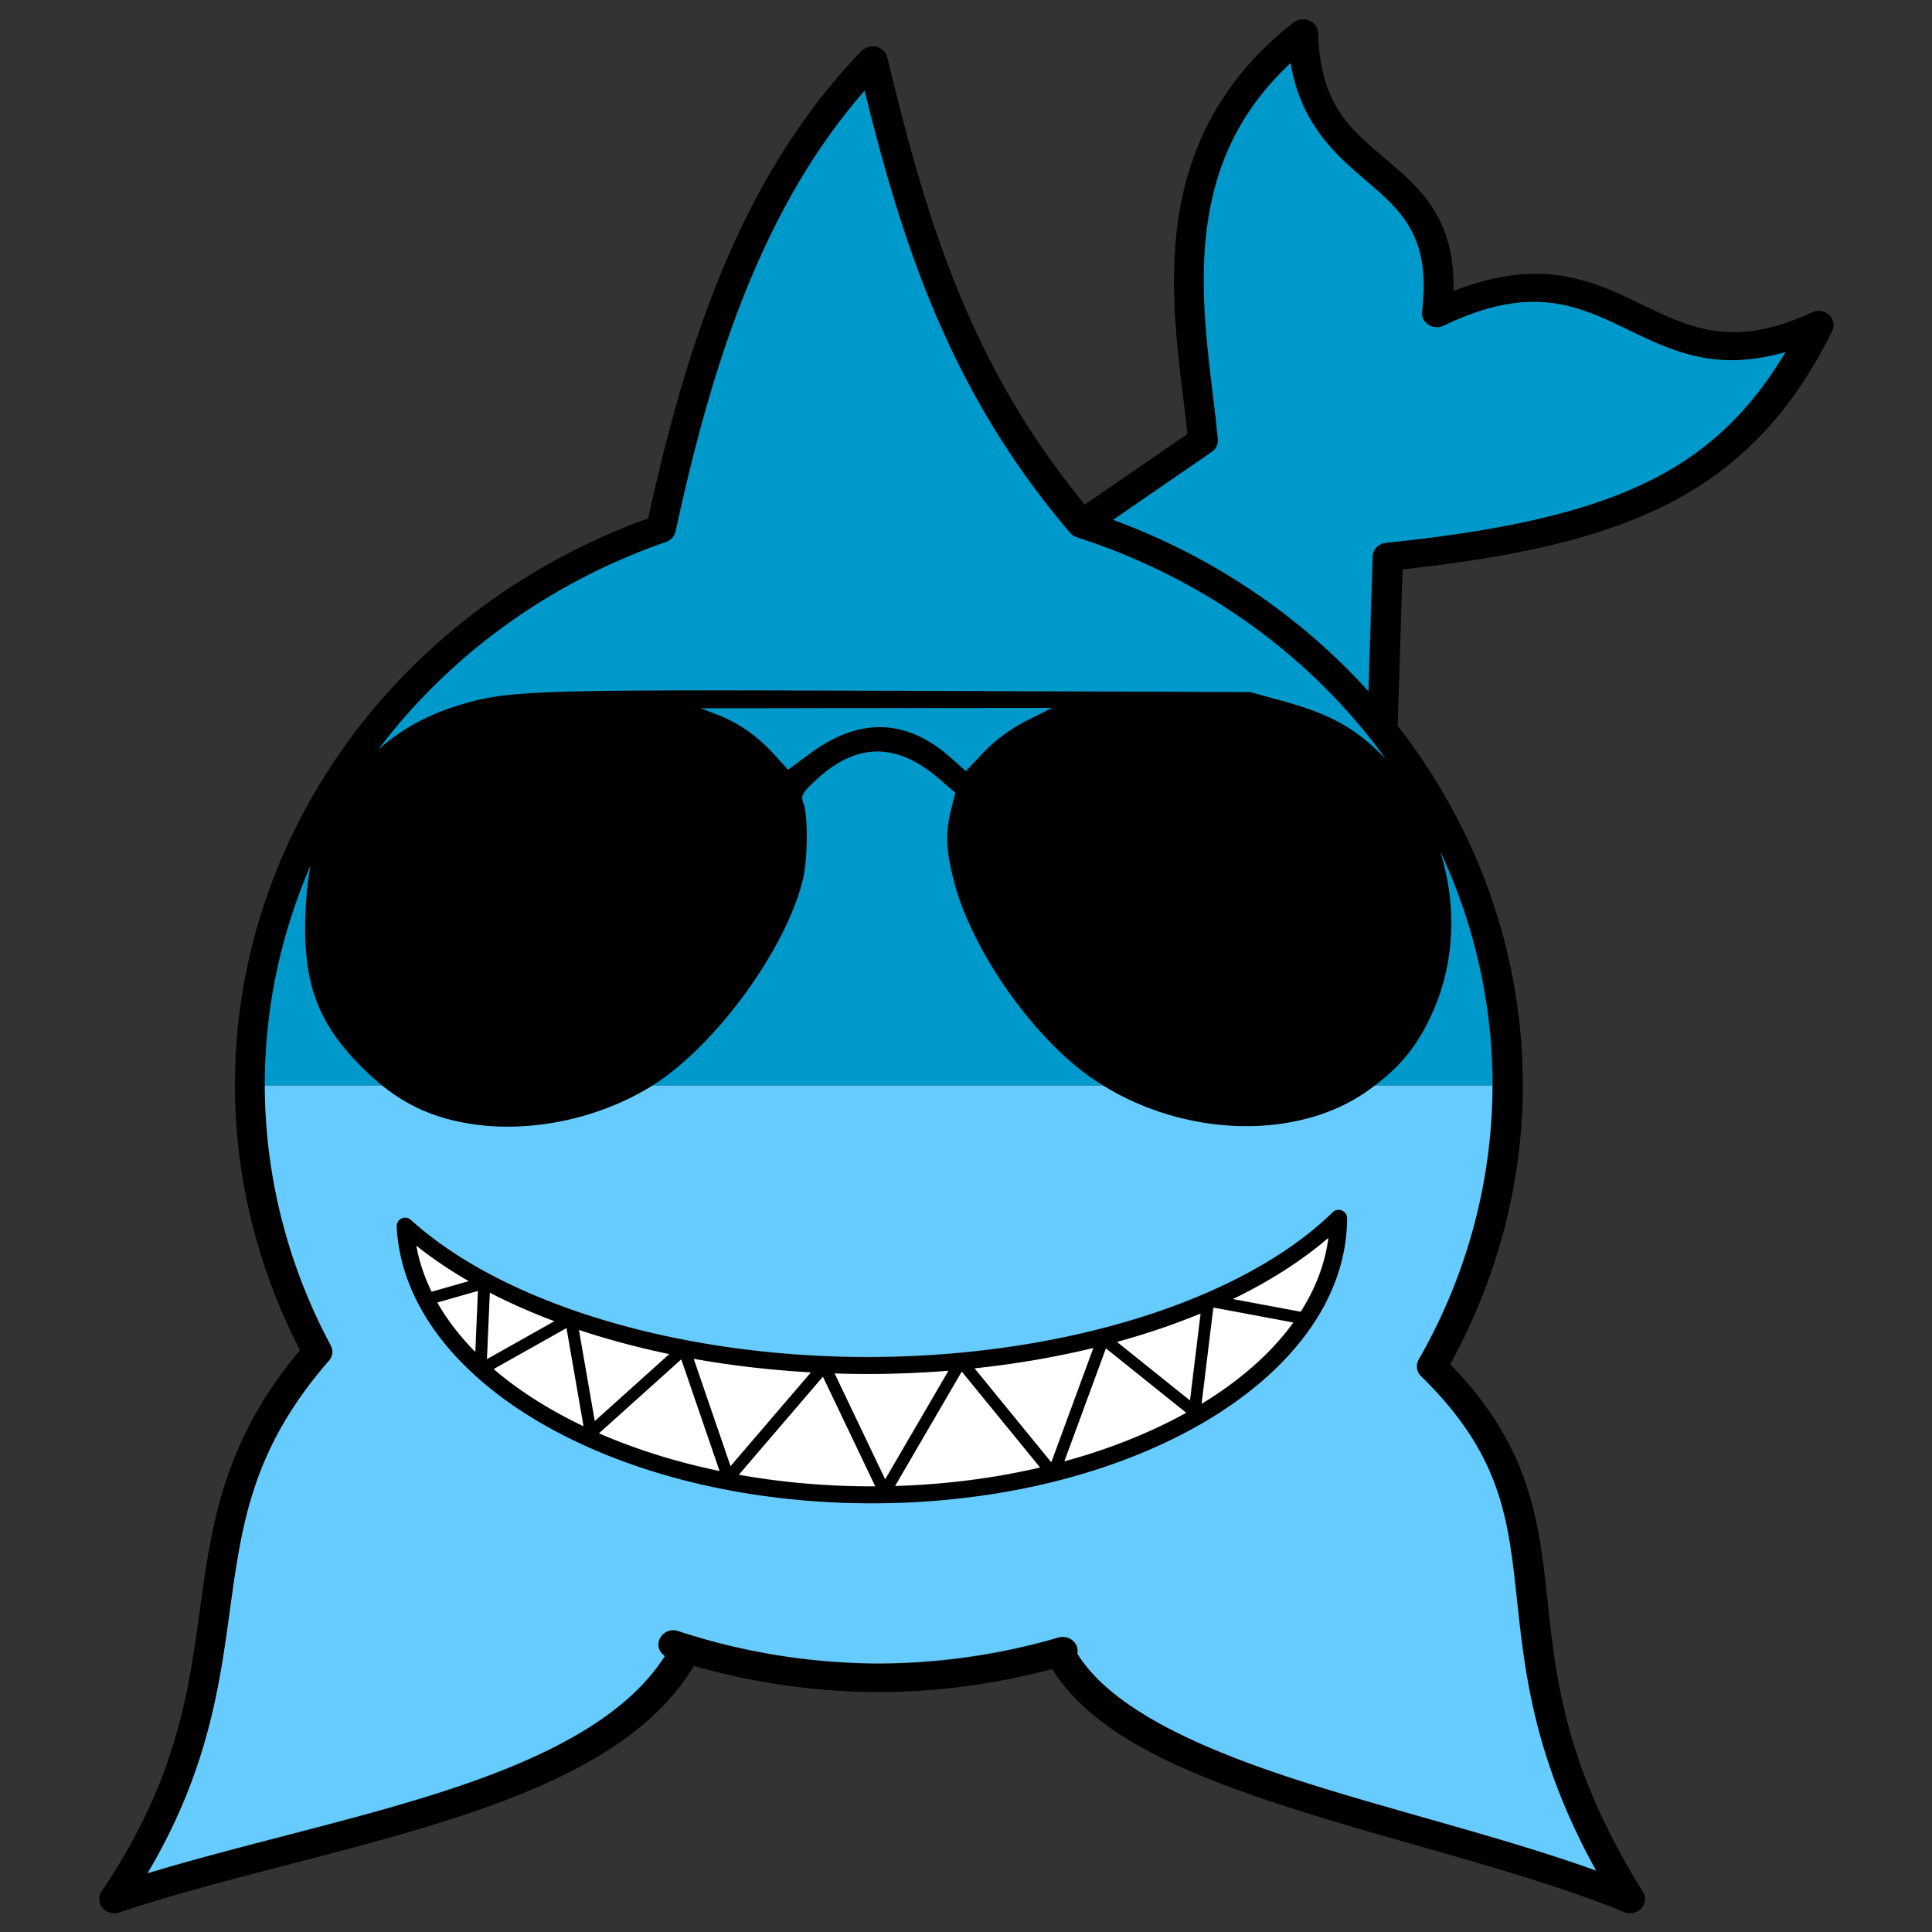 <?xml version="1.0" encoding="UTF-8" standalone="no"?>
<!-- Created with Inkscape (http://www.inkscape.org/) -->

<svg
   xmlns:dc="http://purl.org/dc/elements/1.1/"
   xmlns:cc="http://creativecommons.org/ns#"
   xmlns:rdf="http://www.w3.org/1999/02/22-rdf-syntax-ns#"
   xmlns:svg="http://www.w3.org/2000/svg"
   xmlns="http://www.w3.org/2000/svg"
   xmlns:sodipodi="http://sodipodi.sourceforge.net/DTD/sodipodi-0.dtd"
   xmlns:inkscape="http://www.inkscape.org/namespaces/inkscape"
   width="500mm"
   height="500mm"
   viewBox="0 0 500 500"
   version="1.1"
   id="svg13246"
   inkscape:version="0.92.1 r15371"
   sodipodi:docname="shark_boy.svg">
  <rect x="0" y="0" width="500" height="500" fill="#333333" stroke="none"/>
  <defs
     id="defs13240" />
  <sodipodi:namedview
     id="base"
     pagecolor="#ffffff"
     bordercolor="#666666"
     borderopacity="1.0"
     inkscape:pageopacity="0.0"
     inkscape:pageshadow="2"
     inkscape:zoom="0.14896042"
     inkscape:cx="1236.0134"
     inkscape:cy="1503.9025"
     inkscape:document-units="mm"
     inkscape:current-layer="layer1"
     showgrid="false"
     inkscape:window-width="1366"
     inkscape:window-height="715"
     inkscape:window-x="-8"
     inkscape:window-y="-8"
     inkscape:window-maximized="1" />
  <g
     inkscape:label="Layer 1"
     inkscape:groupmode="layer"
     id="layer1"
     transform="translate(0,203)">
    <g
       id="g4580"
       transform="matrix(1.201,0,0,1.201,-50.227,39.393)"
       style="stroke-width:0.833">
      <path
         style="color:#000000;font-style:normal;font-variant:normal;font-weight:normal;font-stretch:normal;font-size:medium;line-height:normal;font-family:sans-serif;font-variant-ligatures:normal;font-variant-position:normal;font-variant-caps:normal;font-variant-numeric:normal;font-variant-alternates:normal;font-feature-settings:normal;text-indent:0;text-align:start;text-decoration:none;text-decoration-line:none;text-decoration-style:solid;text-decoration-color:#000000;letter-spacing:normal;word-spacing:normal;text-transform:none;writing-mode:lr-tb;direction:ltr;text-orientation:mixed;dominant-baseline:auto;baseline-shift:baseline;text-anchor:start;white-space:normal;shape-padding:0;clip-rule:nonzero;display:inline;overflow:visible;visibility:visible;opacity:1;isolation:auto;mix-blend-mode:normal;color-interpolation:sRGB;color-interpolation-filters:linearRGB;solid-color:#000000;solid-opacity:1;vector-effect:none;fill:#000000;fill-opacity:1;fill-rule:nonzero;stroke:none;stroke-width:19.659;stroke-linecap:round;stroke-linejoin:round;stroke-miterlimit:4;stroke-dasharray:none;stroke-dashoffset:0;stroke-opacity:1;color-rendering:auto;image-rendering:auto;shape-rendering:auto;text-rendering:auto;enable-background:accumulate"
         d="m 1221.775,18.91 a 12.156,11.464 0 0 0 -1.221,0.004 12.156,11.464 0 0 0 -7.074,2.604 c -65.565,50.991 -89.513,113.911 -95.283,174.529 -5.533,58.119 4.652,114.004 9.211,158.844 l -83.031,57.164 C 948.745,296.34 914.441,174.269 884.289,49.746 A 12.156,11.464 0 0 0 873,40.848 a 12.156,11.464 0 0 0 -0.455,0.002 12.156,11.464 0 0 1 0.455,0.006 12.156,11.464 0 0 0 -1.098,0.004 12.156,11.464 0 0 1 0.061,-0.006 12.156,11.464 0 0 0 -0.893,0.07 12.156,11.464 0 0 0 -0.908,0.129 12.156,11.464 0 0 0 -0.055,0.01 12.156,11.464 0 0 0 -1.094,0.252 12.156,11.464 0 0 0 -2.848,1.174 12.156,11.464 0 0 0 -0.529,0.328 12.156,11.464 0 0 0 -0.482,0.314 12.156,11.464 0 0 0 -0.459,0.352 12.156,11.464 0 0 0 -0.482,0.385 12.156,11.464 0 0 0 -0.764,0.715 C 766.475,145.079 722.089,279.682 690.613,423.203 489.359,496.029 355.979,678.35 355.816,882.076 a 12.156,11.464 0 0 0 0,0.014 c 0.029,74.547 18.177,148.017 52.729,214.994 -60.979,72.568 -71.244,138.492 -80.5,205.981 -9.501,69.275 -18.356,140.802 -80.256,232.521 a 12.156,11.464 0 0 0 14.299,16.965 c 83.845,-27.897 182.658,-47.743 269.557,-75.775 84.789,-27.352 159.335,-62.649 195.971,-123.943 48.549,13.906 99.027,21.074 149.842,21.236 a 12.156,11.464 0 0 0 0.08,0 c 47.492,-0.15 94.7,-6.49 140.357,-18.682 33.574,54.05 109.673,85.825 195.295,113.227 89.435,28.622 190.66,51.916 267.957,83.639 a 12.156,11.464 0 0 0 15.326,-16.322 c -64.485,-103.383 -70.788,-175.651 -77.863,-241.072 -6.862,-63.451 -15.263,-121.704 -78.297,-186.377 38.497,-69.928 58.824,-147.519 58.863,-226.391 a 12.156,11.464 0 0 0 0,-0.016 c -2e-4,-0.194 0,-0.388 0,-0.582 -0.01,-2.108 -0.027,-4.213 -0.061,-6.316 -0.01,-0.651 -0.02,-1.301 -0.033,-1.951 -0.045,-2.251 -0.104,-4.499 -0.182,-6.744 -0.012,-0.358 -0.03,-0.716 -0.043,-1.074 -0.072,-1.963 -0.159,-3.923 -0.256,-5.881 -0.031,-0.622 -0.059,-1.244 -0.092,-1.865 -0.117,-2.183 -0.249,-4.364 -0.397,-6.541 -0.041,-0.603 -0.086,-1.205 -0.129,-1.807 -0.145,-2.019 -0.3,-4.037 -0.471,-6.051 -0.025,-0.298 -0.048,-0.597 -0.074,-0.895 -0.192,-2.213 -0.404,-4.423 -0.627,-6.629 -0.068,-0.67 -0.136,-1.34 -0.207,-2.01 -0.231,-2.192 -0.474,-4.38 -0.736,-6.564 -0.037,-0.308 -0.078,-0.616 -0.115,-0.924 -0.237,-1.947 -0.49,-3.889 -0.752,-5.83 -0.091,-0.677 -0.181,-1.355 -0.275,-2.031 -0.289,-2.075 -0.592,-4.147 -0.908,-6.215 -0.102,-0.665 -0.208,-1.33 -0.312,-1.994 -0.279,-1.769 -0.568,-3.535 -0.867,-5.299 -0.087,-0.51 -0.168,-1.022 -0.256,-1.531 -0.362,-2.093 -0.743,-4.182 -1.133,-6.268 -0.129,-0.689 -0.261,-1.377 -0.393,-2.064 -0.366,-1.909 -0.741,-3.816 -1.131,-5.719 -0.121,-0.59 -0.244,-1.18 -0.367,-1.77 -0.381,-1.823 -0.774,-3.641 -1.176,-5.457 -0.155,-0.702 -0.31,-1.404 -0.469,-2.105 -0.451,-1.995 -0.912,-3.986 -1.389,-5.973 -0.185,-0.77 -0.378,-1.538 -0.566,-2.307 -0.346,-1.408 -0.698,-2.815 -1.057,-4.219 -0.212,-0.831 -0.422,-1.663 -0.639,-2.492 -0.48,-1.839 -0.974,-3.674 -1.476,-5.506 -0.249,-0.909 -0.503,-1.816 -0.758,-2.723 -0.382,-1.361 -0.772,-2.72 -1.166,-4.076 -0.33,-1.135 -0.663,-2.27 -1.002,-3.402 -0.426,-1.425 -0.858,-2.847 -1.297,-4.268 -0.299,-0.966 -0.599,-1.931 -0.904,-2.895 -0.502,-1.588 -1.012,-3.172 -1.531,-4.754 -0.324,-0.987 -0.654,-1.971 -0.984,-2.955 -0.427,-1.273 -0.859,-2.544 -1.297,-3.812 -0.334,-0.967 -0.668,-1.936 -1.008,-2.9 -0.6,-1.702 -1.207,-3.401 -1.826,-5.096 -0.346,-0.947 -0.699,-1.891 -1.051,-2.836 -0.429,-1.152 -0.863,-2.301 -1.301,-3.449 -0.334,-0.876 -0.665,-1.753 -1.004,-2.627 -0.068,-0.176 -0.14,-0.351 -0.209,-0.527 -0.563,-1.445 -1.134,-2.887 -1.711,-4.326 -2.353,-5.868 -4.82,-11.688 -7.404,-17.455 -0.064,-0.142 -0.13,-0.284 -0.193,-0.426 -1.205,-2.681 -2.436,-5.351 -3.689,-8.01 -0.163,-0.345 -0.327,-0.69 -0.49,-1.035 -1.3,-2.74 -2.622,-5.47 -3.975,-8.186 -0.01,-0.021 -0.021,-0.042 -0.031,-0.062 0,-0.008 -0.01,-0.016 -0.012,-0.023 -2.877,-5.773 -5.871,-11.487 -8.979,-17.143 -0.013,-0.024 -0.026,-0.048 -0.039,-0.072 -0.024,-0.044 -0.05,-0.088 -0.074,-0.133 -1.472,-2.677 -2.972,-5.339 -4.496,-7.988 -0.127,-0.221 -0.254,-0.442 -0.381,-0.662 -11.302,-19.579 -23.99,-38.402 -37.969,-56.334 l 3.906,-126.715 c 90.516,-9.941 160.726,-25.053 216.297,-53.697 57.814,-29.801 99.543,-74.305 131.713,-139.393 a 12.156,11.464 0 0 0 -16.391,-15.137 c -33.527,15.567 -57.964,18.013 -79.266,14.885 -21.302,-3.128 -40.058,-12.357 -60.537,-22.229 -20.479,-9.872 -42.725,-20.337 -70.254,-23.221 -22.945,-2.404 -49.386,1.239 -80.215,13.256 0.499,-24.392 -4.034,-43.764 -12.279,-59.334 -10.328,-19.503 -25.512,-32.911 -39.996,-45.27 -28.968,-24.717 -55.846,-43.92 -57.416,-104.35 a 12.156,11.464 0 0 0 -11.59,-11.172 z m -10.496,35.549 c 8.378,50.798 38.378,75.802 63.188,96.971 14.206,12.122 26.516,23.321 34.564,38.52 8.049,15.198 12.418,34.927 8.699,65.762 a 12.156,11.464 0 0 0 17.588,11.516 c 36.164,-17.349 62.75,-21.023 85.266,-18.664 22.515,2.359 41.619,11.093 61.879,20.859 20.26,9.766 41.625,20.61 67.871,24.465 18.264,2.682 38.787,1.357 61.924,-5.256 -27.771,46.382 -61.054,79.007 -105.912,102.129 -53.29,27.469 -123.259,42.588 -217.805,52.354 a 12.156,11.464 0 0 0 -10.828,11.061 l -3.369,109.203 C 1219.642,502.891 1149.2,454.616 1067.525,424.506 l 79.883,-54.996 a 12.156,11.464 0 0 0 4.936,-10.244 c -4.36,-47.508 -15.316,-104.624 -9.934,-161.17 4.812,-50.548 22.189,-100.156 68.869,-143.637 z M 866.078,76.838 h 0.002 C 896.093,197.778 933.895,319.645 1032.607,435.043 a 12.156,11.464 0 0 0 5.537,3.656 c 104.289,33.564 190.849,97.578 250.09,179.373 -0.688,-0.716 -1.376,-1.429 -2.076,-2.135 -23.133,-23.302 -43.308,-34.28 -82.978,-45.15 l -24.711,-6.77 -284.92,-1.012 C 594.916,561.949 577.225,562.531 537.4,574.672 c -25.323,7.72 -46.99,19.619 -65.059,35.719 56.717,-75.123 136.9,-134.559 232.973,-167.992 a 12.156,11.464 0 0 0 7.701,-8.465 C 742.505,297.654 783.081,171.986 866.078,76.838 Z m 151.814,500.119 -20.303,10.156 v 0.002 c -12.635,6.321 -25.804,15.974 -34.867,25.557 l -14.562,15.396 -12.223,-10.844 C 900.129,585.448 862.128,584.224 822.266,613.568 l -18.189,13.391 -10.502,-11.607 c -13.872,-15.333 -28.845,-25.976 -45.951,-32.66 l -13.977,-5.461 142.123,-0.137 z m -141.684,35.301 c 16.488,-0.085 33.205,7.346 50.535,22.297 l 12.84,11.078 -3.391,13.467 c -4.771,18.945 -4.242,32.804 2.219,58.064 13.967,54.612 62.345,124.446 109.539,158.123 3.734,2.664 7.554,5.191 11.445,7.596 v 0.002 c 67.946,41.993 158.228,44.333 214.619,4.094 1.923,-1.372 3.755,-2.735 5.549,-4.094 0,0 0,-0.002 0,-0.002 20.989,-15.907 33.469,-31.303 44.812,-54.879 20.073,-41.718 22.148,-90.328 8.258,-134.602 27.235,58.231 42.16,122.231 42.238,188.697 0,0.262 -0.013,0.523 -0.014,0.785 -0.177,77.548 -20.74,153.85 -59.855,222.072 -2.517,4.391 -1.733,9.812 1.94,13.406 64.398,63.037 70.436,113.683 77.48,178.82 6.399,59.169 13.222,129.3 64.369,221.769 -74.276,-26.757 -161.193,-47.532 -237.791,-72.047 -84.513,-27.047 -154.897,-59.274 -182.455,-103.664 1.73,-8.492 -6.75,-15.665 -15.514,-13.121 -47.136,13.777 -96.187,20.86 -145.535,21.02 -55.264,-0.18 -110.107,-9.043 -162.281,-26.229 -12.48,-4.1 -21.955,10.878 -12.201,19.287 l 1.199,1.031 c -32.624,50.851 -99.55,83.757 -180.439,109.852 -74.787,24.125 -160.426,42.417 -238.615,66.016 49.331,-83.321 58.422,-152.578 66.996,-215.094 9.478,-69.111 18.242,-129.461 79.951,-200.1 3.067,-3.511 3.642,-8.399 1.467,-12.459 -34.985,-65.3 -53.278,-137.409 -53.438,-210.562 h 0.002 c -0.005,-0.262 -0.01,-0.523 -0.01,-0.785 v -0.01 -0.006 c 0.051,-62.142 13.097,-122.179 37.078,-177.383 -2.318,11.17 -3.556,23.342 -4.146,38.051 -2.277,56.705 9.498,89.032 45.609,125.219 5.516,5.528 10.99,10.479 16.51,14.914 0.002,10e-4 0.003,0.003 0.004,0.004 19.513,15.675 39.636,24.847 64.516,29.799 49.825,9.918 108.583,-1.291 153.836,-29.348 0.238,-0.148 0.477,-0.304 0.715,-0.453 10e-4,-10e-4 0.003,-10e-4 0.004,-0.002 50.97,-32.001 108.276,-110.42 121.875,-166.936 3.994,-16.6 4.298,-51.631 0.533,-61.533 -2.432,-6.396 -1.23,-8.632 10.391,-19.344 16.408,-15.124 32.668,-22.727 49.156,-22.812 z m 477.697,69.934 c 0.065,0.137 0.129,0.273 0.193,0.41 -0.065,-0.137 -0.129,-0.274 -0.193,-0.41 z m 14.982,35.229 c 0.18,0.476 0.36,0.951 0.539,1.428 -0.178,-0.476 -0.359,-0.952 -0.539,-1.428 z m 5.029,13.941 c 0.19,0.553 0.377,1.107 0.564,1.66 -0.188,-0.554 -0.375,-1.107 -0.564,-1.66 z m 2.9,8.736 c 0.148,0.461 0.299,0.92 0.445,1.381 -0.146,-0.461 -0.297,-0.92 -0.445,-1.381 z m 1.75,5.555 c 0.112,0.364 0.221,0.728 0.332,1.092 -0.111,-0.364 -0.22,-0.728 -0.332,-1.092 z m 2.484,8.367 c 0.185,0.643 0.371,1.286 0.553,1.93 -0.182,-0.644 -0.368,-1.287 -0.553,-1.93 z m 3.951,14.631 c 0.145,0.574 0.289,1.148 0.432,1.723 -0.143,-0.575 -0.287,-1.149 -0.432,-1.723 z m 2.016,8.307 c 0.174,0.747 0.351,1.492 0.521,2.24 -0.171,-0.748 -0.347,-1.494 -0.521,-2.24 z m 1.389,6.131 c 0.15,0.684 0.297,1.368 0.443,2.053 -0.147,-0.684 -0.294,-1.369 -0.443,-2.053 z m 1.828,8.756 c 0.135,0.676 0.271,1.352 0.402,2.029 -0.132,-0.677 -0.268,-1.353 -0.402,-2.029 z m 2.674,14.656 c 0.132,0.796 0.263,1.593 0.391,2.391 -0.128,-0.797 -0.259,-1.594 -0.391,-2.391 z m 2.295,15.428 c 0.064,0.485 0.125,0.97 0.188,1.455 -0.062,-0.485 -0.124,-0.97 -0.188,-1.455 z m 1.147,9.488 c 0.041,0.372 0.085,0.743 0.125,1.115 -0.04,-0.372 -0.084,-0.743 -0.125,-1.115 z m 0.578,5.492 c 0.048,0.489 0.092,0.979 0.139,1.469 -0.047,-0.489 -0.091,-0.98 -0.139,-1.469 z m 0.832,9.457 c 0.031,0.395 0.064,0.79 0.094,1.186 -0.03,-0.395 -0.063,-0.79 -0.094,-1.186 z m 0.949,15.451 c 0.01,0.158 0.015,0.315 0.022,0.473 -0.01,-0.158 -0.014,-0.315 -0.022,-0.473 z m -148.693,121.738 -0.01,0.004 a 6.913,6.913 0 0 0 -0.498,0.037 6.913,6.913 0 0 0 -0.371,0.047 6.913,6.913 0 0 0 -0.305,0.055 6.913,6.913 0 0 0 -1.022,0.287 6.913,6.913 0 0 0 -0.014,0.004 6.913,6.913 0 0 0 -0.297,0.119 6.913,6.913 0 0 0 -2.143,1.416 c -50.609,49.497 -136.358,86.831 -237.213,105.014 -0.02,0 -0.042,0.01 -0.062,0.01 -2.066,0.372 -4.137,0.738 -6.215,1.094 -0.805,0.138 -1.609,0.277 -2.416,0.412 -15.043,2.526 -30.403,4.627 -46.018,6.283 -0.027,0 -0.055,0.01 -0.082,0.01 -2.25,0.238 -4.507,0.466 -6.768,0.685 -0.937,0.091 -1.875,0.182 -2.814,0.27 -2.088,0.196 -4.179,0.383 -6.275,0.562 -0.78,0.067 -1.557,0.137 -2.338,0.201 -2.848,0.236 -5.704,0.458 -8.566,0.664 -0.471,0.034 -0.943,0.063 -1.414,0.096 -2.418,0.17 -4.841,0.328 -7.27,0.477 -0.85,0.052 -1.701,0.103 -2.553,0.152 -2.217,0.128 -4.439,0.247 -6.664,0.357 -0.729,0.036 -1.456,0.073 -2.186,0.107 -2.943,0.138 -5.892,0.265 -8.848,0.371 h -0.102 c -0.194,0.01 -0.388,0.01 -0.582,0.017 -2.616,0.092 -5.238,0.169 -7.863,0.236 -0.09,0 -0.18,0 -0.27,0.01 -0.144,0 -0.289,0.01 -0.434,0.01 -0.758,0.018 -1.515,0.036 -2.273,0.053 -2.085,0.045 -4.172,0.083 -6.262,0.113 -0.676,0.01 -1.353,0.02 -2.029,0.029 -0.1,0 -0.199,0 -0.299,0 -0.085,0 -0.171,0 -0.256,0 -2.943,0.033 -5.891,0.054 -8.844,0.055 -7.195,-0.01 -14.365,-0.106 -21.502,-0.299 h -0.002 c -30.929,-0.835 -61.261,-3.412 -90.537,-7.574 0,0 -0.002,0 -0.002,0 -6.755,-0.961 -13.455,-2.005 -20.092,-3.133 0,0 -0.002,0 -0.002,0 -4.425,-0.752 -8.822,-1.541 -13.189,-2.365 0,0 -0.002,0 -0.002,0 -76.449,-14.432 -143.956,-39.936 -193.553,-73.5 0,0 -0.002,0 -0.002,0 -1.417,-0.959 -2.818,-1.925 -4.205,-2.897 0,0 -0.002,0 -0.002,0 -9.713,-6.804 -18.699,-13.927 -26.887,-21.346 a 6.913,6.913 0 0 0 -0.416,-0.342 6.913,6.913 0 0 0 -0.303,-0.221 6.913,6.913 0 0 0 -0.252,-0.166 6.913,6.913 0 0 0 -0.324,-0.189 6.913,6.913 0 0 0 -0.295,-0.156 6.913,6.913 0 0 0 -0.314,-0.145 6.913,6.913 0 0 0 -0.318,-0.129 6.913,6.913 0 0 0 -0.326,-0.111 6.913,6.913 0 0 0 -0.336,-0.1 6.913,6.913 0 0 0 -0.332,-0.076 6.913,6.913 0 0 0 -0.336,-0.064 6.913,6.913 0 0 0 -0.365,-0.047 6.913,6.913 0 0 0 -0.307,-0.027 6.913,6.913 0 0 0 -0.387,-0.01 6.913,6.913 0 0 0 -0.311,0.004 6.913,6.913 0 0 0 -0.385,0.027 6.913,6.913 0 0 0 -0.291,0.033 6.913,6.913 0 0 0 -0.377,0.066 6.913,6.913 0 0 0 -0.326,0.07 6.913,6.913 0 0 0 -0.322,0.09 6.913,6.913 0 0 0 -0.338,0.109 6.913,6.913 0 0 0 -0.334,0.131 6.913,6.913 0 0 0 -0.289,0.127 6.913,6.913 0 0 0 -0.342,0.174 6.913,6.913 0 0 0 -0.072,0.039 6.913,6.913 0 0 0 -0.143,0.082 6.913,6.913 0 0 0 -0.051,0.027 6.913,6.913 0 0 0 -0.324,0.209 6.913,6.913 0 0 0 -0.055,0.037 6.913,6.913 0 0 0 -0.152,0.107 6.913,6.913 0 0 0 -0.047,0.033 6.913,6.913 0 0 0 -0.291,0.23 6.913,6.913 0 0 0 -0.244,0.213 6.913,6.913 0 0 0 -0.268,0.262 6.913,6.913 0 0 0 -0.045,0.049 6.913,6.913 0 0 0 -0.131,0.137 6.913,6.913 0 0 0 -0.035,0.037 6.913,6.913 0 0 0 -0.256,0.305 6.913,6.913 0 0 0 -0.16,0.205 6.913,6.913 0 0 0 -0.008,0.01 6.913,6.913 0 0 0 -1.338,4.443 c 3.284,63.697 48.687,119.92 118.15,159.928 69.463,40.008 163.468,64.302 266.75,64.34 105.426,-0.01 200.99,-25.248 270.768,-66.57 62.82,-37.203 105.135,-87.933 113.131,-145.15 0,-0.022 0.01,-0.044 0.01,-0.066 0.078,-0.56 0.156,-1.121 0.227,-1.682 0.055,-0.436 0.106,-0.872 0.158,-1.309 0.072,-0.612 0.141,-1.224 0.205,-1.838 0.052,-0.495 0.101,-0.99 0.148,-1.486 0.053,-0.562 0.102,-1.124 0.148,-1.688 0.041,-0.504 0.083,-1.009 0.119,-1.514 0.045,-0.63 0.082,-1.261 0.119,-1.893 0.024,-0.423 0.051,-0.846 0.072,-1.27 0.036,-0.722 0.061,-1.446 0.086,-2.17 0.012,-0.364 0.029,-0.727 0.039,-1.092 0.029,-1.076 0.051,-2.153 0.051,-3.232 a 6.913,6.913 0 0 0 -0.033,-0.689 6.913,6.913 0 0 0 -0.27,-1.354 6.913,6.913 0 0 0 -1.309,-2.416 6.913,6.913 0 0 0 -0.471,-0.506 6.913,6.913 0 0 0 -2.305,-1.492 6.913,6.913 0 0 0 -2.705,-0.475 z m -756.332,6.359 a 6.913,6.913 0 0 0 -0.031,0.002 6.913,6.913 0 0 1 0.074,0 6.913,6.913 0 0 0 -0.043,-0.002 z m 748.18,16.496 c -2.684,20.779 -10.357,40.834 -22.404,59.728 l -54.83,-10.24 c 29.533,-14.319 55.599,-30.906 77.234,-49.488 z m -738.932,6.277 c 12.802,10.235 26.977,19.821 42.346,28.711 l -29.996,8.543 c -5.896,-12.055 -10.059,-24.506 -12.35,-37.254 z m 49.865,36.676 -2.143,49.363 c -12.454,-12.628 -22.778,-26.016 -30.727,-40.002 z m 9.674,1.43 c 16.313,8.428 33.773,16.132 52.211,23.062 l -54.543,30.68 z m 586.945,12.145 64.07,11.98 c -17.701,24.448 -42.901,46.738 -74.275,65.848 l 9.459,-77.5 c 0.248,-0.109 0.498,-0.219 0.746,-0.328 z m -11.088,4.736 -8.588,70.348 -59.061,-47.377 c 23.812,-6.529 46.455,-14.218 67.648,-22.971 z m -513.77,11.791 13.795,79.473 c -9.165,-4.363 -17.97,-8.973 -26.377,-13.815 -17.259,-9.94 -32.787,-20.827 -46.393,-32.49 z m 10.127,1.463 c 23.132,7.718 47.592,14.281 73.094,19.588 l -60.285,54.197 z m 416.754,14.65 -34.059,92.543 -62.115,-76.047 c 33.387,-3.538 65.625,-9.1 96.174,-16.496 z m 10.242,0.316 65.006,52.147 c -28.862,15.997 -62.142,29.343 -98.666,39.32 z m -333.996,8.453 c 30.486,5.457 62.269,9.165 94.869,10.98 L 757.5,1191.227 Z m -10.129,0.465 31.016,90.389 c -35.284,-7.325 -68.135,-17.681 -97.609,-30.527 z m 216.438,9.219 -51.203,87.869 -40.943,-85.703 c 8.817,0.285 17.684,0.437 26.594,0.447 a 6.913,6.913 0 0 0 0.016,0 c 22.163,-0.01 44.047,-0.91 65.537,-2.613 z m 10.865,0.676 63.43,77.652 c -36.631,8.525 -76.13,13.736 -117.408,14.971 z m -112.523,4.141 42.393,88.748 c -0.967,0 -1.928,0.023 -2.896,0.023 -37.38,-0.015 -73.491,-3.305 -107.549,-9.381 z"
         id="path12303"
         inkscape:connector-curvature="0"
         transform="matrix(0.266,0,0,0.266,-2.207,-202.704)" />
      <path
         inkscape:connector-curvature="0"
         id="path12283"
         d="m 229.701,-191.843 a 3.233,3.049 0 0 0 -0.038,0.004 3.233,3.049 0 0 1 0.292,-10e-4 3.233,3.049 0 0 0 -0.253,-0.003 z m -0.188,0.015 a 3.233,3.049 0 0 0 -0.169,0.017 3.233,3.049 0 0 1 0.169,-0.017 z m -0.313,0.041 a 3.233,3.049 0 0 0 -0.18,0.035 3.233,3.049 0 0 1 0.18,-0.035 z m -0.305,0.069 a 3.233,3.049 0 0 0 -0.182,0.054 3.233,3.049 0 0 1 0.182,-0.054 z m -0.301,0.099 a 3.233,3.049 0 0 0 -0.182,0.073 3.233,3.049 0 0 1 0.182,-0.073 z m -0.301,0.133 a 3.233,3.049 0 0 0 -0.156,0.08 3.233,3.049 0 0 1 0.156,-0.08 z m -0.296,0.167 a 3.233,3.049 0 0 0 -0.129,0.084 3.233,3.049 0 0 1 0.129,-0.084 z m -0.251,0.177 a 3.233,3.049 0 0 0 -0.128,0.102 3.233,3.049 0 0 1 0.128,-0.102 z m 92.169,2.919 c -12.414,11.563 -17.035,24.756 -18.315,38.198 -1.431,15.038 1.482,30.226 2.642,42.86 a 3.233,3.049 0 0 1 -1.313,2.724 l -21.244,14.625 c 21.72,8.007 40.453,20.845 55,36.931 l 0.896,-29.041 a 3.233,3.049 0 0 1 2.879,-2.941 c 25.143,-2.597 43.75,-6.618 57.922,-13.923 11.929,-6.149 20.78,-14.825 28.166,-27.16 -6.153,1.758 -11.611,2.111 -16.468,1.397 -6.98,-1.025 -12.661,-3.909 -18.049,-6.506 -5.388,-2.597 -10.468,-4.92 -16.456,-5.547 -5.988,-0.627 -13.058,0.35 -22.675,4.964 a 3.233,3.049 0 0 1 -4.677,-3.063 c 0.989,-8.2 -0.173,-13.447 -2.314,-17.488 -2.14,-4.042 -5.414,-7.02 -9.192,-10.243 -6.598,-5.63 -14.576,-12.279 -16.804,-25.788 z m -91.801,5.951 c -22.072,25.303 -32.863,58.723 -40.705,94.965 a 3.233,3.049 0 0 1 -2.048,2.251 c -25.549,8.891 -46.872,24.697 -61.955,44.675 4.805,-4.281 10.567,-7.446 17.301,-9.499 10.591,-3.229 15.295,-3.383 94.713,-3.102 l 75.77,0.269 6.572,1.8 c 10.55,2.891 15.915,5.81 22.067,12.007 0.186,0.188 0.369,0.378 0.552,0.568 -15.754,-21.752 -38.774,-38.776 -66.508,-47.702 a 3.233,3.049 0 0 1 -1.472,-0.972 C 246.149,-117.699 236.096,-150.109 228.115,-182.271 Z m 40.373,133 -37.796,0.036 -37.796,0.037 3.717,1.452 c 4.549,1.778 8.531,4.608 12.22,8.685 l 2.793,3.087 4.837,-3.561 c 10.601,-7.804 20.707,-7.479 30.23,0.972 l 3.25,2.884 3.873,-4.095 c 2.41,-2.548 5.912,-5.115 9.272,-6.796 v -5.29e-4 z m -37.679,9.388 c -4.385,0.023 -8.709,2.045 -13.072,6.067 -3.09,2.849 -3.41,3.444 -2.763,5.144 1.001,2.633 0.92,11.949 -0.142,16.364 -3.617,15.03 -18.857,35.885 -32.412,44.395 h 97.106 c -1.035,-0.64 -2.052,-1.312 -3.045,-2.021 -12.551,-8.956 -25.416,-27.527 -29.131,-42.051 -1.718,-6.718 -1.859,-10.403 -0.59,-15.441 l 0.902,-3.581 -3.414,-2.946 c -4.608,-3.976 -9.054,-5.952 -13.438,-5.93 z m 121.818,8.716 c 11.054,18.882 17.232,40.453 17.258,63.038 a 3.233,3.049 0 0 1 0,0.005 c -5e-5,0.061 0,0.121 0,0.182 0,-0.061 0.004,-0.121 0.004,-0.182 a 3.233,3.049 0 0 0 0,-0.005 c -0.029,-22.585 -6.207,-44.156 -17.261,-63.038 z m -0.438,12.864 c 3.694,11.774 3.142,24.701 -2.196,35.795 -3.017,6.27 -6.335,10.365 -11.918,14.595 h 25.343 c 1.9e-4,-0.07 0.004,-0.14 0.004,-0.209 -0.021,-17.676 -3.99,-34.695 -11.233,-50.181 z m -243.446,3.004 c -6.377,14.681 -9.847,30.646 -9.86,47.172 v 0.002 0.003 c 2.7e-5,0.07 0.001,0.14 0.003,0.21 h 25.276 c -1.468,-1.18 -2.924,-2.497 -4.391,-3.967 -9.603,-9.623 -12.735,-18.22 -12.129,-33.3 0.157,-3.912 0.486,-7.149 1.103,-10.119 z"
         style="color:#000000;font-style:normal;font-variant:normal;font-weight:normal;font-stretch:normal;font-size:medium;line-height:normal;font-family:sans-serif;font-variant-ligatures:normal;font-variant-position:normal;font-variant-caps:normal;font-variant-numeric:normal;font-variant-alternates:normal;font-feature-settings:normal;text-indent:0;text-align:start;text-decoration:none;text-decoration-line:none;text-decoration-style:solid;text-decoration-color:#000000;letter-spacing:normal;word-spacing:normal;text-transform:none;writing-mode:lr-tb;direction:ltr;text-orientation:mixed;dominant-baseline:auto;baseline-shift:baseline;text-anchor:start;white-space:normal;shape-padding:0;clip-rule:nonzero;display:inline;overflow:visible;visibility:visible;opacity:1;isolation:auto;mix-blend-mode:normal;color-interpolation:sRGB;color-interpolation-filters:linearRGB;solid-color:#000000;solid-opacity:1;vector-effect:none;fill:#0099cc;fill-opacity:1;fill-rule:nonzero;stroke:none;stroke-width:5.228;stroke-linecap:round;stroke-linejoin:round;stroke-miterlimit:4;stroke-dasharray:none;stroke-dashoffset:0;stroke-opacity:1;color-rendering:auto;image-rendering:auto;shape-rendering:auto;text-rendering:auto;enable-background:accumulate" />
      <path
         inkscape:connector-curvature="0"
         id="path4568"
         d="m 98.885,32.086 c 0.043,19.454 4.907,38.631 14.211,55.996 0.578,1.08 0.425,2.379 -0.39,3.313 -16.411,18.785 -18.741,34.835 -21.262,53.214 -2.28,16.625 -4.698,35.043 -17.816,57.201 20.793,-6.276 43.568,-11.14 63.456,-17.556 21.511,-6.939 39.309,-15.691 47.985,-29.214 l -0.319,-0.274 c -2.594,-2.236 -0.074,-6.22 3.245,-5.129 13.875,4.57 28.46,6.927 43.157,6.975 13.123,-0.042 26.167,-1.926 38.703,-5.59 2.33,-0.677 4.586,1.231 4.126,3.489 7.329,11.805 26.047,20.375 48.522,27.568 20.37,6.519 43.484,12.044 63.237,19.16 -13.602,-24.591 -15.417,-43.241 -17.118,-58.976 -1.873,-17.322 -3.479,-30.791 -20.604,-47.555 -0.977,-0.956 -1.185,-2.398 -0.516,-3.565 10.402,-18.143 15.87,-38.434 15.917,-59.057 h -25.342 c -0.477,0.362 -0.965,0.724 -1.476,1.089 -14.997,10.701 -39.006,10.079 -57.076,-1.089 H 182.419 c -0.064,0.04 -0.127,0.082 -0.191,0.121 -12.034,7.461 -27.66,10.442 -40.91,7.805 -6.617,-1.317 -11.969,-3.757 -17.158,-7.926 z m 231.334,26.772 a 1.838,1.838 0 0 1 1.886,1.843 c -0.066,17.3 -11.897,32.728 -30.453,43.717 -18.556,10.989 -43.97,17.701 -72.006,17.703 -27.466,-0.01 -52.466,-6.471 -70.938,-17.11 C 140.234,94.371 128.16,79.42 127.286,62.481 a 1.838,1.838 0 0 1 3.07,-1.456 c 19.908,18.037 57.567,29.518 98.39,29.549 42.18,-0.013 80.874,-12.258 100.235,-31.193 a 1.838,1.838 0 0 1 1.238,-0.522 z"
         style="opacity:1;vector-effect:none;fill:#66ccff;fill-opacity:1;stroke:none;stroke-width:5.228;stroke-linecap:round;stroke-linejoin:round;stroke-miterlimit:4;stroke-dasharray:none;stroke-dashoffset:0;stroke-opacity:1;paint-order:fill markers stroke" />
      <path
         inkscape:connector-curvature="0"
         id="path12278"
         d="m 330.219,58.856 a 1.838,1.838 0 0 0 0,5.29e-4 1.838,1.838 0 0 0 -0.365,0.047 1.838,1.838 0 0 1 0.364,-0.045 1.838,1.838 0 0 1 1.886,1.843 c -0.009,2.433 -0.251,4.829 -0.712,7.18 0.461,-2.352 0.703,-4.748 0.713,-7.181 a 1.838,1.838 0 0 0 -1.886,-1.844 z m 1.174,9.025 c -0.307,1.568 -0.711,3.116 -1.209,4.642 0.497,-1.526 0.902,-3.075 1.209,-4.642 z m -1.716,-8.928 a 1.838,1.838 0 0 0 -0.329,0.149 1.838,1.838 0 0 1 0.329,-0.149 z m -0.697,0.427 c -0.605,0.591 -1.228,1.176 -1.87,1.754 0.642,-0.578 1.266,-1.163 1.87,-1.754 z m -199.791,1.168 a 1.838,1.838 0 0 0 -1.674,0.945 1.838,1.838 0 0 1 2.841,-0.468 c 19.908,18.037 57.567,29.518 98.39,29.549 13.841,-0.004 27.306,-1.326 39.836,-3.768 -12.53,2.443 -25.995,3.764 -39.835,3.768 -40.823,-0.031 -78.481,-11.513 -98.389,-29.55 a 1.838,1.838 0 0 0 -1.168,-0.475 z m 139.393,26.257 c 2.386,-0.465 4.739,-0.971 7.053,-1.516 -2.315,0.545 -4.667,1.051 -7.053,1.516 z m 57.172,-24.486 c -0.541,0.462 -1.092,0.92 -1.657,1.373 0.565,-0.453 1.115,-0.911 1.657,-1.373 z m 2.295,2.616 c -5.754,4.942 -12.685,9.353 -20.539,13.16 l 14.582,2.723 c 3.204,-5.025 5.244,-10.358 5.958,-15.884 z m -196.508,1.669 c 0.609,3.39 1.716,6.702 3.284,9.907 l 7.977,-2.272 c -4.087,-2.364 -7.856,-4.913 -11.261,-7.635 z m 185.824,1.917 c -0.742,0.479 -1.5,0.951 -2.27,1.416 0.77,-0.466 1.528,-0.938 2.27,-1.416 z m -6.282,3.718 c -2.19,1.191 -4.474,2.332 -6.845,3.422 2.37,-1.09 4.654,-2.231 6.845,-3.422 z m 18.845,1.044 c -0.176,0.506 -0.362,1.01 -0.558,1.511 0.196,-0.501 0.382,-1.005 0.558,-1.511 z m -1.178,3.008 c -0.216,0.496 -0.442,0.989 -0.678,1.48 0.236,-0.491 0.462,-0.984 0.678,-1.48 z m -183.948,0.066 -8.741,2.49 c 2.114,3.719 4.86,7.279 8.172,10.638 z m 2.572,0.38 -0.62,14.292 14.505,-8.159 c -4.903,-1.843 -9.547,-3.892 -13.885,-6.133 z m 151.013,1.438 c -1.001,0.402 -2.016,0.795 -3.042,1.179 1.026,-0.384 2.041,-0.777 3.042,-1.179 z m -3.043,1.18 c -1.026,0.384 -2.065,0.76 -3.116,1.127 1.05,-0.367 2.089,-0.742 3.116,-1.127 z m 8.119,0.612 c -0.066,0.029 -0.132,0.058 -0.198,0.087 l -2.515,20.61 c 8.343,-5.082 15.045,-11.009 19.752,-17.511 z m -12.82,1.058 c -1.063,0.358 -2.137,0.707 -3.222,1.046 1.085,-0.339 2.16,-0.688 3.222,-1.046 z m 9.872,0.202 c -5.636,2.328 -11.658,4.372 -17.99,6.109 l 15.707,12.599 z m -13.095,0.845 c -1.628,0.509 -3.281,0.997 -4.957,1.463 1.676,-0.467 3.329,-0.955 4.957,-1.463 z m 38.264,0.044 c -0.293,0.474 -0.596,0.945 -0.908,1.413 0.312,-0.468 0.614,-0.939 0.908,-1.413 z m -43.222,1.42 c -1.676,0.467 -3.376,0.912 -5.097,1.336 1.721,-0.424 3.421,-0.869 5.097,-1.336 z m -118.577,0.827 -15.683,8.821 c 3.618,3.102 7.748,5.997 12.337,8.64 2.236,1.288 4.577,2.513 7.015,3.674 z m 2.693,0.389 3.407,19.622 16.032,-14.413 c -6.782,-1.411 -13.287,-3.157 -19.439,-5.209 z m 155.144,2.908 c -0.732,0.899 -1.498,1.785 -2.298,2.657 0.8,-0.872 1.566,-1.758 2.298,-2.657 z m -44.314,0.988 c -8.124,1.967 -16.698,3.446 -25.576,4.387 l 16.519,20.224 z m 2.724,0.084 -8.951,24.324 c 9.713,-2.653 18.563,-6.203 26.239,-10.457 z m 39.292,1.585 c -0.8,0.872 -1.634,1.731 -2.5,2.575 0.866,-0.844 1.7,-1.703 2.5,-2.575 z m -128.113,0.663 7.928,23.104 17.301,-20.184 c -8.67,-0.483 -17.122,-1.469 -25.229,-2.92 z m -2.694,0.124 -17.71,15.919 c 7.838,3.416 16.574,6.17 25.958,8.118 z m 57.559,2.452 c -5.715,0.453 -11.535,0.693 -17.429,0.695 a 1.838,1.838 0 0 1 -0.004,0 c -2.369,-0.003 -4.728,-0.043 -7.072,-0.119 l 10.888,22.791 z m 2.889,0.18 -14.355,24.632 c 10.977,-0.328 21.482,-1.715 31.223,-3.982 z m -29.924,1.101 -18.098,21.113 c 9.057,1.616 18.66,2.49 28.601,2.494 0.258,0 0.513,-0.005 0.77,-0.006 z"
         style="color:#000000;font-style:normal;font-variant:normal;font-weight:normal;font-stretch:normal;font-size:medium;line-height:normal;font-family:sans-serif;font-variant-ligatures:normal;font-variant-position:normal;font-variant-caps:normal;font-variant-numeric:normal;font-variant-alternates:normal;font-feature-settings:normal;text-indent:0;text-align:start;text-decoration:none;text-decoration-line:none;text-decoration-style:solid;text-decoration-color:#000000;letter-spacing:normal;word-spacing:normal;text-transform:none;writing-mode:lr-tb;direction:ltr;text-orientation:mixed;dominant-baseline:auto;baseline-shift:baseline;text-anchor:start;white-space:normal;shape-padding:0;clip-rule:nonzero;display:inline;overflow:visible;visibility:visible;opacity:1;isolation:auto;mix-blend-mode:normal;color-interpolation:sRGB;color-interpolation-filters:linearRGB;solid-color:#000000;solid-opacity:1;vector-effect:none;fill:#ffffff;fill-opacity:1;fill-rule:nonzero;stroke:none;stroke-width:3.061;stroke-linecap:round;stroke-linejoin:round;stroke-miterlimit:4;stroke-dasharray:none;stroke-dashoffset:0;stroke-opacity:1;paint-order:fill markers stroke;color-rendering:auto;image-rendering:auto;shape-rendering:auto;text-rendering:auto;enable-background:accumulate" />
    </g>
  </g>
</svg>

